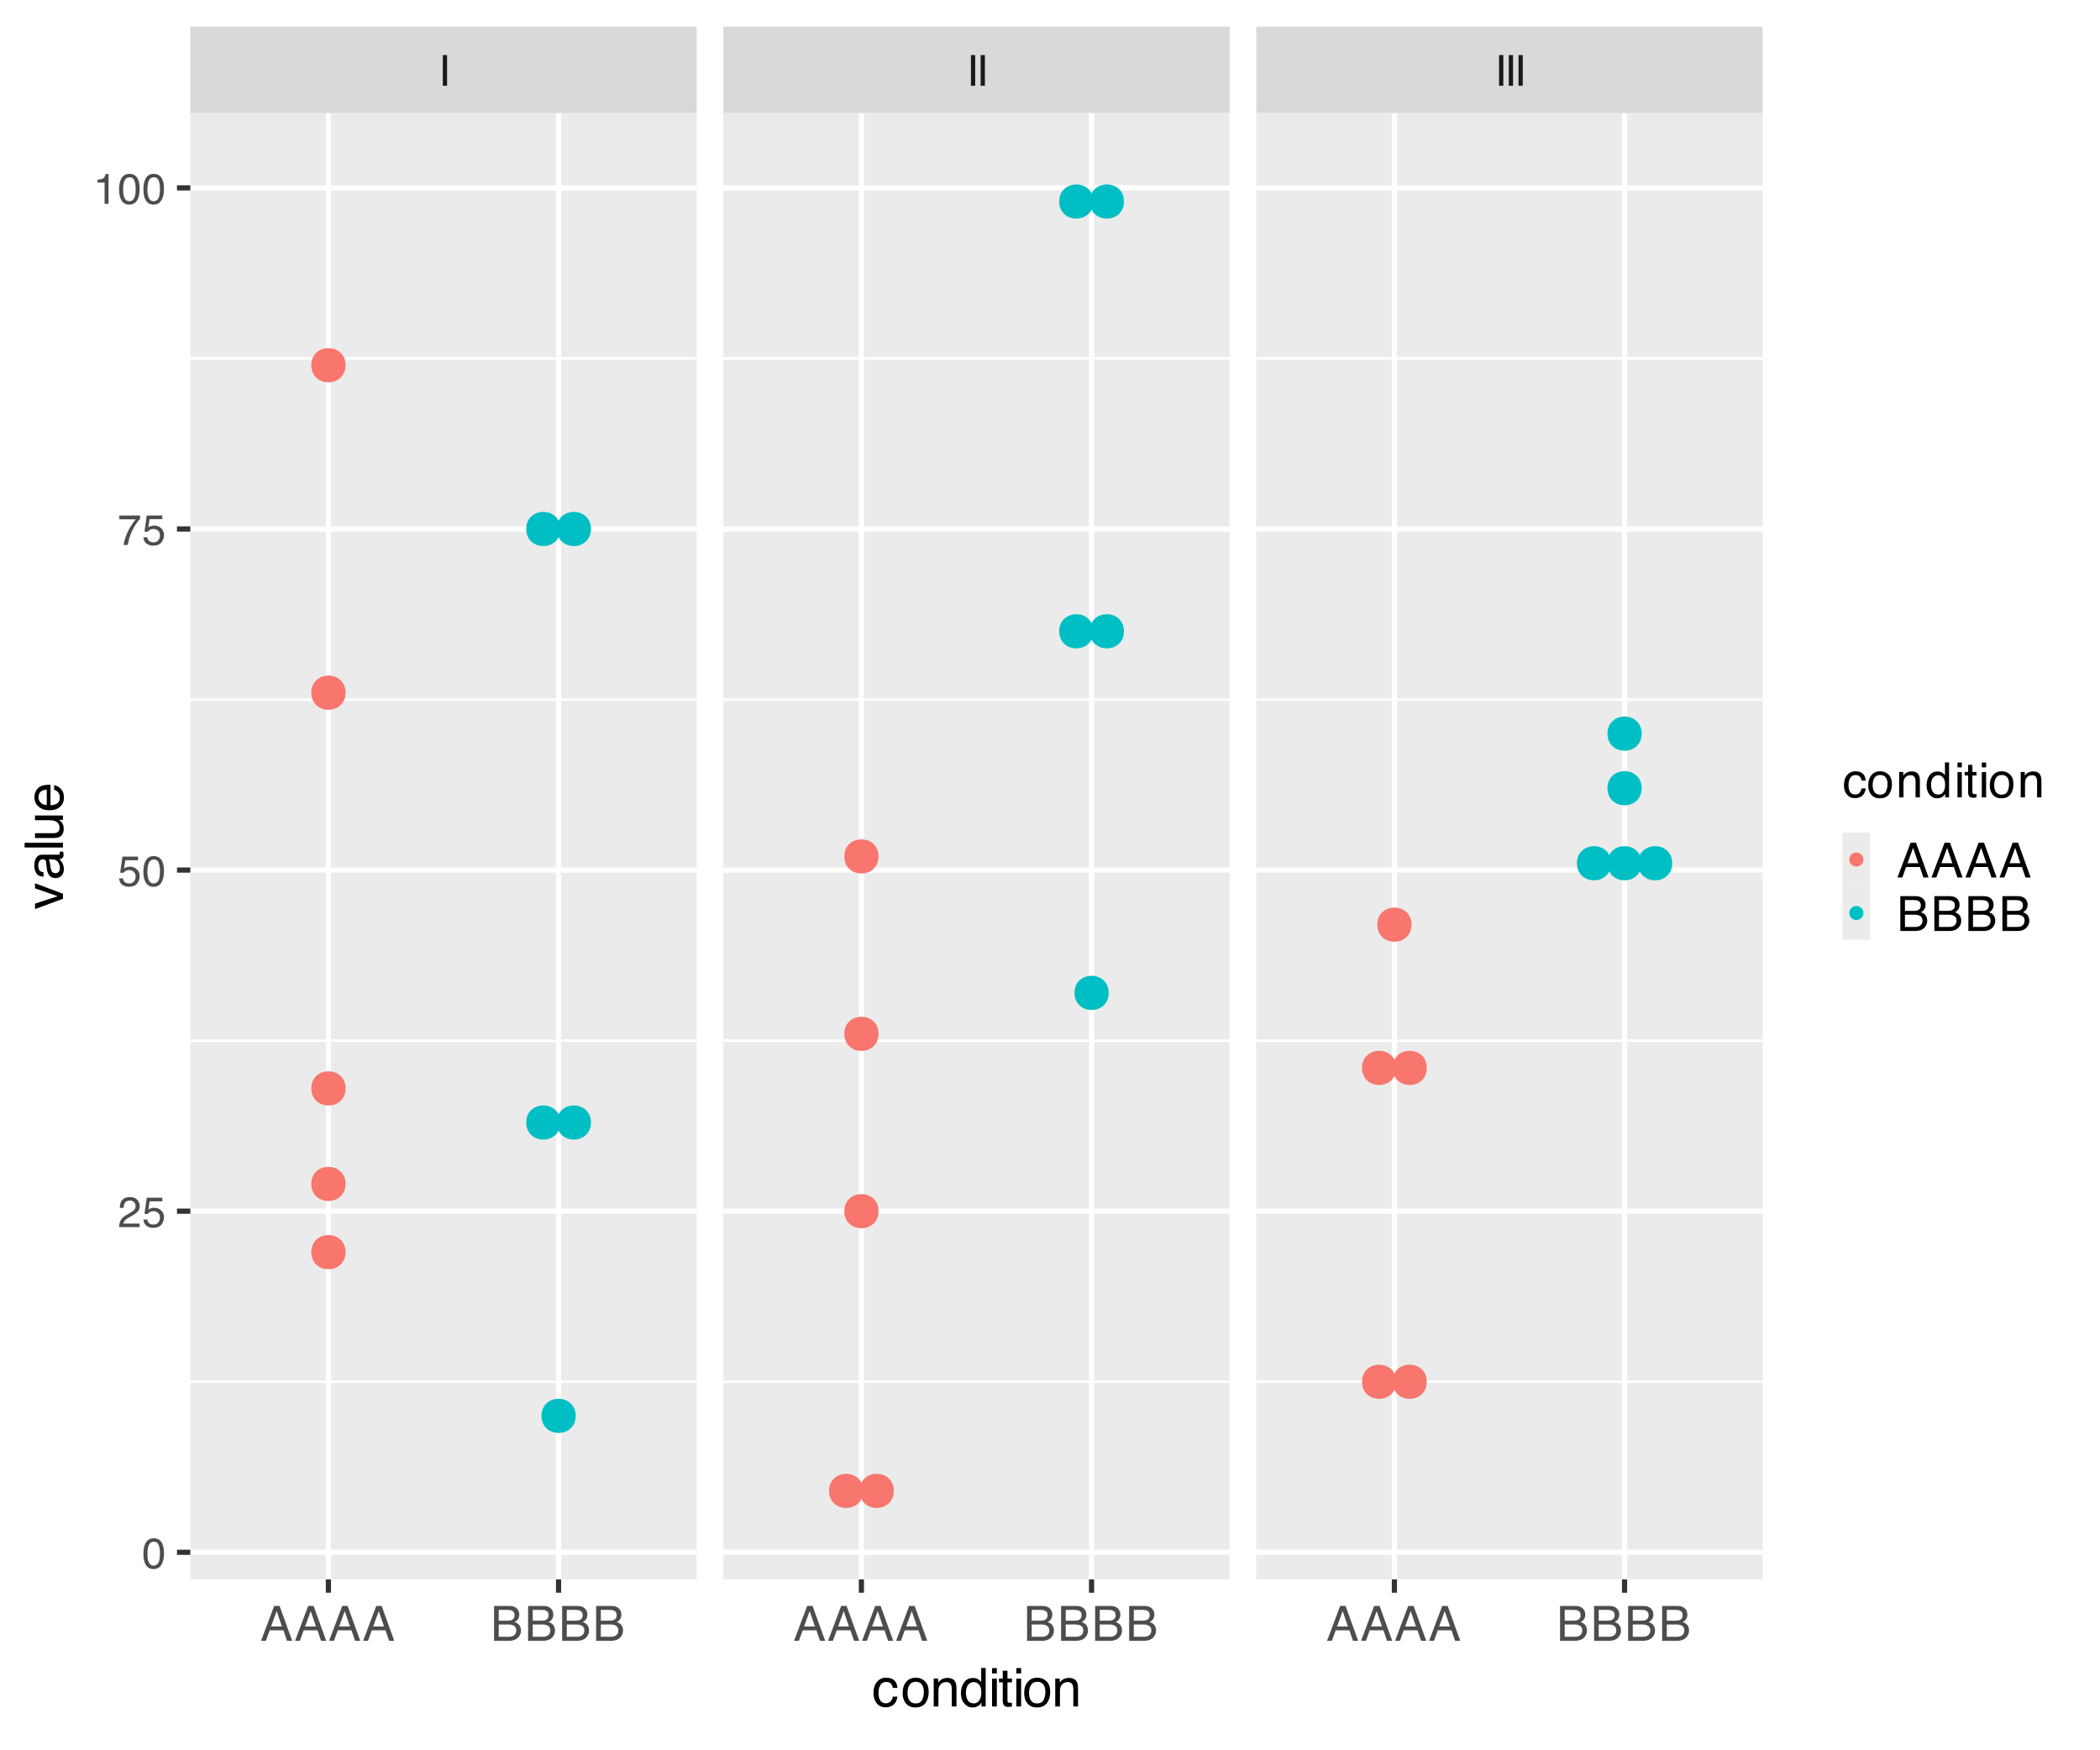 <?xml version="1.0" encoding="UTF-8"?>
<svg xmlns="http://www.w3.org/2000/svg" xmlns:xlink="http://www.w3.org/1999/xlink" width="432" height="360" viewBox="0 0 432 360">
<defs>
<g>
<g id="glyph-0-0">
<path d="M 0.281 0 L 0.281 -6.312 L 5.297 -6.312 L 5.297 0 Z M 4.5 -0.797 L 4.5 -5.516 L 1.078 -5.516 L 1.078 -0.797 Z M 4.5 -0.797 "/>
</g>
<g id="glyph-0-1">
<path d="M 0.859 -6.312 L 1.734 -6.312 L 1.734 0 L 0.859 0 Z M 0.859 -6.312 "/>
</g>
<g id="glyph-0-2">
<path d="M 2.375 -6.156 C 3.176 -6.156 3.754 -5.828 4.109 -5.172 C 4.379 -4.66 4.516 -3.961 4.516 -3.078 C 4.516 -2.242 4.391 -1.555 4.141 -1.016 C 3.785 -0.223 3.195 0.172 2.375 0.172 C 1.633 0.172 1.082 -0.148 0.719 -0.797 C 0.426 -1.328 0.281 -2.047 0.281 -2.953 C 0.281 -3.648 0.367 -4.25 0.547 -4.75 C 0.879 -5.688 1.488 -6.156 2.375 -6.156 Z M 2.375 -0.531 C 2.77 -0.531 3.086 -0.707 3.328 -1.062 C 3.566 -1.426 3.688 -2.086 3.688 -3.047 C 3.688 -3.754 3.598 -4.332 3.422 -4.781 C 3.254 -5.227 2.922 -5.453 2.422 -5.453 C 1.973 -5.453 1.641 -5.238 1.422 -4.812 C 1.211 -4.383 1.109 -3.754 1.109 -2.922 C 1.109 -2.297 1.176 -1.789 1.312 -1.406 C 1.52 -0.82 1.875 -0.531 2.375 -0.531 Z M 2.375 -0.531 "/>
</g>
<g id="glyph-0-3">
<path d="M 0.281 0 C 0.301 -0.531 0.406 -0.988 0.594 -1.375 C 0.789 -1.77 1.164 -2.129 1.719 -2.453 L 2.547 -2.922 C 2.91 -3.141 3.164 -3.328 3.312 -3.484 C 3.551 -3.711 3.672 -3.984 3.672 -4.297 C 3.672 -4.648 3.562 -4.93 3.344 -5.141 C 3.133 -5.359 2.848 -5.469 2.484 -5.469 C 1.961 -5.469 1.598 -5.266 1.391 -4.859 C 1.285 -4.648 1.227 -4.352 1.219 -3.969 L 0.422 -3.969 C 0.43 -4.5 0.531 -4.938 0.719 -5.281 C 1.051 -5.875 1.645 -6.172 2.5 -6.172 C 3.195 -6.172 3.707 -5.977 4.031 -5.594 C 4.363 -5.219 4.531 -4.797 4.531 -4.328 C 4.531 -3.836 4.352 -3.414 4 -3.062 C 3.801 -2.863 3.441 -2.617 2.922 -2.328 L 2.344 -2 C 2.062 -1.844 1.836 -1.695 1.672 -1.562 C 1.391 -1.312 1.211 -1.035 1.141 -0.734 L 4.5 -0.734 L 4.5 0 Z M 0.281 0 "/>
</g>
<g id="glyph-0-4">
<path d="M 1.094 -1.562 C 1.133 -1.125 1.336 -0.82 1.703 -0.656 C 1.879 -0.57 2.094 -0.531 2.344 -0.531 C 2.801 -0.531 3.141 -0.676 3.359 -0.969 C 3.578 -1.258 3.688 -1.582 3.688 -1.938 C 3.688 -2.363 3.555 -2.691 3.297 -2.922 C 3.035 -3.16 2.719 -3.281 2.344 -3.281 C 2.082 -3.281 1.852 -3.227 1.656 -3.125 C 1.469 -3.02 1.305 -2.879 1.172 -2.703 L 0.5 -2.734 L 0.969 -6.047 L 4.172 -6.047 L 4.172 -5.297 L 1.562 -5.297 L 1.297 -3.594 C 1.43 -3.695 1.566 -3.773 1.703 -3.828 C 1.93 -3.93 2.195 -3.984 2.5 -3.984 C 3.062 -3.984 3.535 -3.801 3.922 -3.438 C 4.316 -3.07 4.516 -2.609 4.516 -2.047 C 4.516 -1.461 4.332 -0.945 3.969 -0.5 C 3.613 -0.062 3.047 0.156 2.266 0.156 C 1.754 0.156 1.305 0.016 0.922 -0.266 C 0.547 -0.547 0.332 -0.977 0.281 -1.562 Z M 1.094 -1.562 "/>
</g>
<g id="glyph-0-5">
<path d="M 4.594 -6.047 L 4.594 -5.375 C 4.395 -5.176 4.129 -4.836 3.797 -4.359 C 3.473 -3.891 3.188 -3.379 2.938 -2.828 C 2.688 -2.297 2.5 -1.812 2.375 -1.375 C 2.289 -1.082 2.18 -0.625 2.047 0 L 1.203 0 C 1.391 -1.176 1.816 -2.344 2.484 -3.5 C 2.879 -4.188 3.289 -4.773 3.719 -5.266 L 0.328 -5.266 L 0.328 -6.047 Z M 4.594 -6.047 "/>
</g>
<g id="glyph-0-6">
<path d="M 0.844 -4.359 L 0.844 -4.953 C 1.395 -5.004 1.781 -5.094 2 -5.219 C 2.227 -5.344 2.395 -5.645 2.5 -6.125 L 3.109 -6.125 L 3.109 0 L 2.297 0 L 2.297 -4.359 Z M 0.844 -4.359 "/>
</g>
<g id="glyph-1-0">
<path d="M 0.328 0 L 0.328 -7.172 L 6.016 -7.172 L 6.016 0 Z M 5.125 -0.906 L 5.125 -6.281 L 1.219 -6.281 L 1.219 -0.906 Z M 5.125 -0.906 "/>
</g>
<g id="glyph-1-1">
<path d="M 4.438 -2.938 L 3.359 -6.109 L 2.203 -2.938 Z M 2.844 -7.172 L 3.953 -7.172 L 6.547 0 L 5.484 0 L 4.75 -2.156 L 1.922 -2.156 L 1.141 0 L 0.141 0 Z M 2.844 -7.172 "/>
</g>
<g id="glyph-1-2">
<path d="M 3.453 -4.141 C 3.867 -4.141 4.191 -4.195 4.422 -4.312 C 4.773 -4.488 4.953 -4.812 4.953 -5.281 C 4.953 -5.75 4.758 -6.062 4.375 -6.219 C 4.164 -6.312 3.848 -6.359 3.422 -6.359 L 1.688 -6.359 L 1.688 -4.141 Z M 3.781 -0.828 C 4.375 -0.828 4.801 -1 5.062 -1.344 C 5.219 -1.562 5.297 -1.828 5.297 -2.141 C 5.297 -2.66 5.062 -3.016 4.594 -3.203 C 4.352 -3.305 4.031 -3.359 3.625 -3.359 L 1.688 -3.359 L 1.688 -0.828 Z M 0.734 -7.172 L 3.812 -7.172 C 4.656 -7.172 5.254 -6.922 5.609 -6.422 C 5.816 -6.129 5.922 -5.785 5.922 -5.391 C 5.922 -4.941 5.789 -4.57 5.531 -4.281 C 5.406 -4.125 5.219 -3.984 4.969 -3.859 C 5.332 -3.723 5.602 -3.566 5.781 -3.391 C 6.102 -3.078 6.266 -2.645 6.266 -2.094 C 6.266 -1.633 6.117 -1.219 5.828 -0.844 C 5.398 -0.281 4.711 0 3.766 0 L 0.734 0 Z M 0.734 -7.172 "/>
</g>
<g id="glyph-1-3">
<path d="M 2.656 -5.375 C 3.25 -5.375 3.727 -5.227 4.094 -4.938 C 4.469 -4.656 4.691 -4.164 4.766 -3.469 L 3.906 -3.469 C 3.852 -3.789 3.734 -4.055 3.547 -4.266 C 3.367 -4.484 3.07 -4.594 2.656 -4.594 C 2.102 -4.594 1.703 -4.32 1.453 -3.781 C 1.297 -3.426 1.219 -2.988 1.219 -2.469 C 1.219 -1.938 1.328 -1.488 1.547 -1.125 C 1.773 -0.77 2.129 -0.594 2.609 -0.594 C 2.973 -0.594 3.258 -0.703 3.469 -0.922 C 3.688 -1.148 3.832 -1.457 3.906 -1.844 L 4.766 -1.844 C 4.672 -1.156 4.426 -0.648 4.031 -0.328 C 3.645 -0.004 3.145 0.156 2.531 0.156 C 1.852 0.156 1.305 -0.094 0.891 -0.594 C 0.484 -1.094 0.281 -1.719 0.281 -2.469 C 0.281 -3.383 0.504 -4.098 0.953 -4.609 C 1.398 -5.117 1.969 -5.375 2.656 -5.375 Z M 2.531 -5.359 Z M 2.531 -5.359 "/>
</g>
<g id="glyph-1-4">
<path d="M 2.719 -0.562 C 3.301 -0.562 3.703 -0.781 3.922 -1.219 C 4.141 -1.664 4.25 -2.16 4.25 -2.703 C 4.25 -3.191 4.172 -3.586 4.016 -3.891 C 3.766 -4.367 3.336 -4.609 2.734 -4.609 C 2.191 -4.609 1.797 -4.406 1.547 -4 C 1.305 -3.594 1.188 -3.098 1.188 -2.516 C 1.188 -1.961 1.305 -1.5 1.547 -1.125 C 1.797 -0.75 2.188 -0.562 2.719 -0.562 Z M 2.75 -5.375 C 3.426 -5.375 3.992 -5.148 4.453 -4.703 C 4.922 -4.254 5.156 -3.594 5.156 -2.719 C 5.156 -1.875 4.953 -1.176 4.547 -0.625 C 4.141 -0.082 3.504 0.188 2.641 0.188 C 1.922 0.188 1.348 -0.051 0.922 -0.531 C 0.492 -1.02 0.281 -1.676 0.281 -2.5 C 0.281 -3.375 0.504 -4.07 0.953 -4.594 C 1.398 -5.113 2 -5.375 2.75 -5.375 Z M 2.719 -5.359 Z M 2.719 -5.359 "/>
</g>
<g id="glyph-1-5">
<path d="M 0.641 -5.234 L 1.484 -5.234 L 1.484 -4.484 C 1.723 -4.797 1.984 -5.016 2.266 -5.141 C 2.547 -5.273 2.852 -5.344 3.188 -5.344 C 3.926 -5.344 4.426 -5.086 4.688 -4.578 C 4.832 -4.285 4.906 -3.879 4.906 -3.359 L 4.906 0 L 4.016 0 L 4.016 -3.297 C 4.016 -3.617 3.969 -3.875 3.875 -4.062 C 3.719 -4.395 3.43 -4.562 3.016 -4.562 C 2.805 -4.562 2.641 -4.539 2.516 -4.5 C 2.273 -4.426 2.062 -4.281 1.875 -4.062 C 1.727 -3.883 1.633 -3.703 1.594 -3.516 C 1.551 -3.336 1.531 -3.078 1.531 -2.734 L 1.531 0 L 0.641 0 Z M 2.703 -5.359 Z M 2.703 -5.359 "/>
</g>
<g id="glyph-1-6">
<path d="M 1.203 -2.547 C 1.203 -1.992 1.32 -1.523 1.562 -1.141 C 1.801 -0.766 2.18 -0.578 2.703 -0.578 C 3.109 -0.578 3.441 -0.75 3.703 -1.094 C 3.961 -1.445 4.094 -1.953 4.094 -2.609 C 4.094 -3.273 3.957 -3.766 3.688 -4.078 C 3.414 -4.398 3.082 -4.562 2.688 -4.562 C 2.25 -4.562 1.891 -4.391 1.609 -4.047 C 1.336 -3.711 1.203 -3.211 1.203 -2.547 Z M 2.531 -5.328 C 2.926 -5.328 3.258 -5.238 3.531 -5.062 C 3.688 -4.969 3.863 -4.801 4.062 -4.562 L 4.062 -7.203 L 4.906 -7.203 L 4.906 0 L 4.109 0 L 4.109 -0.734 C 3.91 -0.41 3.672 -0.176 3.391 -0.031 C 3.109 0.113 2.785 0.188 2.422 0.188 C 1.836 0.188 1.332 -0.055 0.906 -0.547 C 0.488 -1.035 0.281 -1.688 0.281 -2.5 C 0.281 -3.258 0.473 -3.922 0.859 -4.484 C 1.242 -5.047 1.801 -5.328 2.531 -5.328 Z M 2.531 -5.328 "/>
</g>
<g id="glyph-1-7">
<path d="M 0.641 -5.203 L 1.531 -5.203 L 1.531 0 L 0.641 0 Z M 0.641 -7.172 L 1.531 -7.172 L 1.531 -6.172 L 0.641 -6.172 Z M 0.641 -7.172 "/>
</g>
<g id="glyph-1-8">
<path d="M 0.828 -6.688 L 1.703 -6.688 L 1.703 -5.234 L 2.547 -5.234 L 2.547 -4.516 L 1.703 -4.516 L 1.703 -1.094 C 1.703 -0.914 1.766 -0.797 1.891 -0.734 C 1.961 -0.691 2.078 -0.672 2.234 -0.672 C 2.273 -0.672 2.32 -0.672 2.375 -0.672 C 2.426 -0.68 2.484 -0.688 2.547 -0.688 L 2.547 0 C 2.441 0.031 2.332 0.051 2.219 0.062 C 2.113 0.07 2 0.078 1.875 0.078 C 1.469 0.078 1.191 -0.023 1.047 -0.234 C 0.898 -0.441 0.828 -0.711 0.828 -1.047 L 0.828 -4.516 L 0.109 -4.516 L 0.109 -5.234 L 0.828 -5.234 Z M 0.828 -6.688 "/>
</g>
<g id="glyph-2-0">
<path d="M 0.359 0 L 0.359 -7.891 L 6.625 -7.891 L 6.625 0 Z M 5.625 -0.984 L 5.625 -6.906 L 1.344 -6.906 L 1.344 -0.984 Z M 5.625 -0.984 "/>
</g>
<g id="glyph-2-1">
<path d="M 2.922 -5.922 C 3.578 -5.922 4.109 -5.758 4.516 -5.438 C 4.922 -5.125 5.164 -4.582 5.25 -3.812 L 4.297 -3.812 C 4.242 -4.164 4.113 -4.457 3.906 -4.688 C 3.707 -4.926 3.379 -5.047 2.922 -5.047 C 2.305 -5.047 1.867 -4.75 1.609 -4.156 C 1.43 -3.758 1.344 -3.273 1.344 -2.703 C 1.344 -2.129 1.461 -1.645 1.703 -1.25 C 1.953 -0.852 2.336 -0.656 2.859 -0.656 C 3.266 -0.656 3.582 -0.773 3.812 -1.016 C 4.051 -1.266 4.211 -1.602 4.297 -2.031 L 5.25 -2.031 C 5.133 -1.27 4.863 -0.711 4.438 -0.359 C 4.008 -0.004 3.457 0.172 2.781 0.172 C 2.031 0.172 1.43 -0.102 0.984 -0.656 C 0.535 -1.207 0.312 -1.895 0.312 -2.719 C 0.312 -3.727 0.555 -4.516 1.047 -5.078 C 1.535 -5.641 2.16 -5.922 2.922 -5.922 Z M 2.781 -5.891 Z M 2.781 -5.891 "/>
</g>
<g id="glyph-2-2">
<path d="M 2.984 -0.625 C 3.629 -0.625 4.07 -0.863 4.312 -1.344 C 4.551 -1.832 4.672 -2.375 4.672 -2.969 C 4.672 -3.508 4.582 -3.945 4.406 -4.281 C 4.133 -4.812 3.664 -5.078 3 -5.078 C 2.406 -5.078 1.973 -4.848 1.703 -4.391 C 1.441 -3.941 1.312 -3.398 1.312 -2.766 C 1.312 -2.148 1.441 -1.641 1.703 -1.234 C 1.973 -0.828 2.398 -0.625 2.984 -0.625 Z M 3.031 -5.922 C 3.77 -5.922 4.395 -5.672 4.906 -5.172 C 5.414 -4.68 5.672 -3.957 5.672 -3 C 5.672 -2.07 5.445 -1.305 5 -0.703 C 4.551 -0.098 3.852 0.203 2.906 0.203 C 2.113 0.203 1.484 -0.062 1.016 -0.594 C 0.547 -1.125 0.312 -1.844 0.312 -2.75 C 0.312 -3.719 0.555 -4.488 1.047 -5.062 C 1.535 -5.633 2.195 -5.922 3.031 -5.922 Z M 3 -5.891 Z M 3 -5.891 "/>
</g>
<g id="glyph-2-3">
<path d="M 0.703 -5.75 L 1.625 -5.75 L 1.625 -4.938 C 1.895 -5.27 2.18 -5.508 2.484 -5.656 C 2.797 -5.801 3.133 -5.875 3.5 -5.875 C 4.32 -5.875 4.875 -5.594 5.156 -5.031 C 5.312 -4.719 5.391 -4.27 5.391 -3.688 L 5.391 0 L 4.422 0 L 4.422 -3.625 C 4.422 -3.977 4.367 -4.258 4.266 -4.469 C 4.086 -4.832 3.773 -5.016 3.328 -5.016 C 3.098 -5.016 2.91 -4.988 2.766 -4.938 C 2.492 -4.863 2.258 -4.707 2.062 -4.469 C 1.906 -4.281 1.801 -4.082 1.75 -3.875 C 1.695 -3.676 1.672 -3.391 1.672 -3.016 L 1.672 0 L 0.703 0 Z M 2.984 -5.891 Z M 2.984 -5.891 "/>
</g>
<g id="glyph-2-4">
<path d="M 1.328 -2.812 C 1.328 -2.195 1.457 -1.68 1.719 -1.266 C 1.977 -0.848 2.395 -0.641 2.969 -0.641 C 3.414 -0.641 3.781 -0.832 4.062 -1.219 C 4.352 -1.602 4.5 -2.156 4.5 -2.875 C 4.5 -3.602 4.348 -4.141 4.047 -4.484 C 3.754 -4.836 3.391 -5.016 2.953 -5.016 C 2.473 -5.016 2.082 -4.828 1.781 -4.453 C 1.477 -4.078 1.328 -3.531 1.328 -2.812 Z M 2.781 -5.859 C 3.219 -5.859 3.586 -5.766 3.891 -5.578 C 4.055 -5.473 4.25 -5.285 4.469 -5.016 L 4.469 -7.922 L 5.391 -7.922 L 5.391 0 L 4.531 0 L 4.531 -0.797 C 4.301 -0.441 4.031 -0.188 3.719 -0.031 C 3.414 0.125 3.066 0.203 2.672 0.203 C 2.023 0.203 1.469 -0.062 1 -0.594 C 0.531 -1.133 0.297 -1.852 0.297 -2.75 C 0.297 -3.594 0.508 -4.32 0.938 -4.938 C 1.363 -5.551 1.977 -5.859 2.781 -5.859 Z M 2.781 -5.859 "/>
</g>
<g id="glyph-2-5">
<path d="M 0.703 -5.719 L 1.688 -5.719 L 1.688 0 L 0.703 0 Z M 0.703 -7.891 L 1.688 -7.891 L 1.688 -6.797 L 0.703 -6.797 Z M 0.703 -7.891 "/>
</g>
<g id="glyph-2-6">
<path d="M 0.906 -7.359 L 1.875 -7.359 L 1.875 -5.75 L 2.797 -5.75 L 2.797 -4.969 L 1.875 -4.969 L 1.875 -1.203 C 1.875 -1.004 1.941 -0.875 2.078 -0.812 C 2.16 -0.77 2.285 -0.75 2.453 -0.75 C 2.504 -0.75 2.555 -0.75 2.609 -0.75 C 2.66 -0.75 2.723 -0.754 2.797 -0.766 L 2.797 0 C 2.68 0.031 2.562 0.051 2.438 0.062 C 2.32 0.082 2.195 0.094 2.062 0.094 C 1.613 0.094 1.305 -0.02 1.141 -0.25 C 0.984 -0.488 0.906 -0.789 0.906 -1.156 L 0.906 -4.969 L 0.125 -4.969 L 0.125 -5.75 L 0.906 -5.75 Z M 0.906 -7.359 "/>
</g>
<g id="glyph-3-0">
<path d="M 0 -0.359 L -7.891 -0.359 L -7.891 -6.625 L 0 -6.625 Z M -0.984 -5.625 L -6.906 -5.625 L -6.906 -1.344 L -0.984 -1.344 Z M -0.984 -5.625 "/>
</g>
<g id="glyph-3-1">
<path d="M -5.75 -1.188 L -1.062 -2.719 L -5.75 -4.328 L -5.75 -5.375 L 0 -3.219 L 0 -2.188 L -5.75 -0.062 Z M -5.75 -1.188 "/>
</g>
<g id="glyph-3-2">
<path d="M -1.531 -1.453 C -1.25 -1.453 -1.023 -1.551 -0.859 -1.75 C -0.703 -1.957 -0.625 -2.203 -0.625 -2.484 C -0.625 -2.816 -0.703 -3.145 -0.859 -3.469 C -1.117 -4.008 -1.551 -4.281 -2.156 -4.281 L -2.922 -4.281 C -2.848 -4.156 -2.785 -4 -2.734 -3.812 C -2.691 -3.633 -2.656 -3.453 -2.625 -3.266 L -2.562 -2.688 C -2.508 -2.332 -2.438 -2.066 -2.344 -1.891 C -2.164 -1.598 -1.895 -1.453 -1.531 -1.453 Z M -3.484 -3.797 C -3.516 -4.016 -3.609 -4.16 -3.766 -4.234 C -3.848 -4.273 -3.973 -4.297 -4.141 -4.297 C -4.461 -4.297 -4.695 -4.176 -4.844 -3.938 C -5 -3.707 -5.078 -3.375 -5.078 -2.938 C -5.078 -2.438 -4.941 -2.082 -4.672 -1.875 C -4.516 -1.75 -4.289 -1.672 -4 -1.641 L -4 -0.734 C -4.707 -0.754 -5.195 -0.984 -5.469 -1.422 C -5.75 -1.867 -5.891 -2.383 -5.891 -2.969 C -5.891 -3.645 -5.758 -4.191 -5.5 -4.609 C -5.25 -5.035 -4.848 -5.25 -4.297 -5.25 L -0.984 -5.25 C -0.891 -5.25 -0.812 -5.266 -0.75 -5.297 C -0.688 -5.336 -0.656 -5.426 -0.656 -5.562 C -0.656 -5.602 -0.656 -5.648 -0.656 -5.703 C -0.664 -5.766 -0.676 -5.82 -0.688 -5.875 L 0.031 -5.875 C 0.07 -5.727 0.098 -5.613 0.109 -5.531 C 0.117 -5.457 0.125 -5.352 0.125 -5.219 C 0.125 -4.883 0.004 -4.641 -0.234 -4.484 C -0.359 -4.41 -0.535 -4.359 -0.766 -4.328 C -0.504 -4.129 -0.281 -3.844 -0.094 -3.469 C 0.094 -3.102 0.188 -2.695 0.188 -2.25 C 0.188 -1.719 0.023 -1.281 -0.297 -0.938 C -0.617 -0.602 -1.023 -0.438 -1.516 -0.438 C -2.047 -0.438 -2.457 -0.602 -2.75 -0.938 C -3.039 -1.27 -3.223 -1.707 -3.297 -2.25 Z M -5.891 -2.984 Z M -5.891 -2.984 "/>
</g>
<g id="glyph-3-3">
<path d="M -7.891 -0.734 L -7.891 -1.703 L 0 -1.703 L 0 -0.734 Z M -7.891 -0.734 "/>
</g>
<g id="glyph-3-4">
<path d="M -5.75 -1.672 L -1.938 -1.672 C -1.645 -1.672 -1.406 -1.719 -1.219 -1.812 C -0.875 -1.988 -0.703 -2.312 -0.703 -2.781 C -0.703 -3.445 -1 -3.906 -1.594 -4.156 C -1.914 -4.281 -2.359 -4.344 -2.922 -4.344 L -5.75 -4.344 L -5.75 -5.312 L 0 -5.312 L 0 -4.406 L -0.844 -4.422 C -0.625 -4.297 -0.441 -4.141 -0.297 -3.953 C 0.004 -3.578 0.156 -3.129 0.156 -2.609 C 0.156 -1.785 -0.117 -1.223 -0.672 -0.922 C -0.961 -0.766 -1.352 -0.688 -1.844 -0.688 L -5.75 -0.688 Z M -5.891 -3 Z M -5.891 -3 "/>
</g>
<g id="glyph-3-5">
<path d="M -5.875 -3.109 C -5.875 -3.516 -5.781 -3.906 -5.594 -4.281 C -5.406 -4.664 -5.156 -4.961 -4.844 -5.172 C -4.562 -5.359 -4.223 -5.484 -3.828 -5.547 C -3.566 -5.609 -3.145 -5.641 -2.562 -5.641 L -2.562 -1.422 C -1.977 -1.441 -1.508 -1.578 -1.156 -1.828 C -0.812 -2.086 -0.641 -2.488 -0.641 -3.031 C -0.641 -3.539 -0.805 -3.945 -1.141 -4.25 C -1.328 -4.414 -1.551 -4.535 -1.812 -4.609 L -1.812 -5.562 C -1.594 -5.531 -1.352 -5.441 -1.094 -5.297 C -0.832 -5.16 -0.625 -5.004 -0.469 -4.828 C -0.176 -4.535 0.02 -4.176 0.125 -3.75 C 0.176 -3.508 0.203 -3.242 0.203 -2.953 C 0.203 -2.234 -0.055 -1.625 -0.578 -1.125 C -1.098 -0.633 -1.828 -0.391 -2.766 -0.391 C -3.691 -0.391 -4.441 -0.641 -5.016 -1.141 C -5.586 -1.641 -5.875 -2.297 -5.875 -3.109 Z M -3.328 -4.641 C -3.754 -4.609 -4.094 -4.52 -4.344 -4.375 C -4.801 -4.102 -5.031 -3.66 -5.031 -3.047 C -5.031 -2.598 -4.867 -2.223 -4.547 -1.922 C -4.234 -1.629 -3.828 -1.473 -3.328 -1.453 Z M -5.891 -3.016 Z M -5.891 -3.016 "/>
</g>
</g>
<clipPath id="clip-0">
<path clip-rule="nonzero" d="M 39.152 23.246 L 143.316 23.246 L 143.316 324.848 L 39.152 324.848 Z M 39.152 23.246 "/>
</clipPath>
<clipPath id="clip-1">
<path clip-rule="nonzero" d="M 39.152 283 L 143.316 283 L 143.316 285 L 39.152 285 Z M 39.152 283 "/>
</clipPath>
<clipPath id="clip-2">
<path clip-rule="nonzero" d="M 39.152 213 L 143.316 213 L 143.316 215 L 39.152 215 Z M 39.152 213 "/>
</clipPath>
<clipPath id="clip-3">
<path clip-rule="nonzero" d="M 39.152 143 L 143.316 143 L 143.316 145 L 39.152 145 Z M 39.152 143 "/>
</clipPath>
<clipPath id="clip-4">
<path clip-rule="nonzero" d="M 39.152 73 L 143.316 73 L 143.316 74 L 39.152 74 Z M 39.152 73 "/>
</clipPath>
<clipPath id="clip-5">
<path clip-rule="nonzero" d="M 39.152 318 L 143.316 318 L 143.316 320 L 39.152 320 Z M 39.152 318 "/>
</clipPath>
<clipPath id="clip-6">
<path clip-rule="nonzero" d="M 39.152 248 L 143.316 248 L 143.316 250 L 39.152 250 Z M 39.152 248 "/>
</clipPath>
<clipPath id="clip-7">
<path clip-rule="nonzero" d="M 39.152 178 L 143.316 178 L 143.316 180 L 39.152 180 Z M 39.152 178 "/>
</clipPath>
<clipPath id="clip-8">
<path clip-rule="nonzero" d="M 39.152 108 L 143.316 108 L 143.316 110 L 39.152 110 Z M 39.152 108 "/>
</clipPath>
<clipPath id="clip-9">
<path clip-rule="nonzero" d="M 39.152 38 L 143.316 38 L 143.316 40 L 39.152 40 Z M 39.152 38 "/>
</clipPath>
<clipPath id="clip-10">
<path clip-rule="nonzero" d="M 67 23.246 L 69 23.246 L 69 324.848 L 67 324.848 Z M 67 23.246 "/>
</clipPath>
<clipPath id="clip-11">
<path clip-rule="nonzero" d="M 114 23.246 L 116 23.246 L 116 324.848 L 114 324.848 Z M 114 23.246 "/>
</clipPath>
<clipPath id="clip-12">
<path clip-rule="nonzero" d="M 148.793 23.246 L 252.957 23.246 L 252.957 324.848 L 148.793 324.848 Z M 148.793 23.246 "/>
</clipPath>
<clipPath id="clip-13">
<path clip-rule="nonzero" d="M 148.793 283 L 252.957 283 L 252.957 285 L 148.793 285 Z M 148.793 283 "/>
</clipPath>
<clipPath id="clip-14">
<path clip-rule="nonzero" d="M 148.793 213 L 252.957 213 L 252.957 215 L 148.793 215 Z M 148.793 213 "/>
</clipPath>
<clipPath id="clip-15">
<path clip-rule="nonzero" d="M 148.793 143 L 252.957 143 L 252.957 145 L 148.793 145 Z M 148.793 143 "/>
</clipPath>
<clipPath id="clip-16">
<path clip-rule="nonzero" d="M 148.793 73 L 252.957 73 L 252.957 74 L 148.793 74 Z M 148.793 73 "/>
</clipPath>
<clipPath id="clip-17">
<path clip-rule="nonzero" d="M 148.793 318 L 252.957 318 L 252.957 320 L 148.793 320 Z M 148.793 318 "/>
</clipPath>
<clipPath id="clip-18">
<path clip-rule="nonzero" d="M 148.793 248 L 252.957 248 L 252.957 250 L 148.793 250 Z M 148.793 248 "/>
</clipPath>
<clipPath id="clip-19">
<path clip-rule="nonzero" d="M 148.793 178 L 252.957 178 L 252.957 180 L 148.793 180 Z M 148.793 178 "/>
</clipPath>
<clipPath id="clip-20">
<path clip-rule="nonzero" d="M 148.793 108 L 252.957 108 L 252.957 110 L 148.793 110 Z M 148.793 108 "/>
</clipPath>
<clipPath id="clip-21">
<path clip-rule="nonzero" d="M 148.793 38 L 252.957 38 L 252.957 40 L 148.793 40 Z M 148.793 38 "/>
</clipPath>
<clipPath id="clip-22">
<path clip-rule="nonzero" d="M 176 23.246 L 178 23.246 L 178 324.848 L 176 324.848 Z M 176 23.246 "/>
</clipPath>
<clipPath id="clip-23">
<path clip-rule="nonzero" d="M 224 23.246 L 226 23.246 L 226 324.848 L 224 324.848 Z M 224 23.246 "/>
</clipPath>
<clipPath id="clip-24">
<path clip-rule="nonzero" d="M 258.438 23.246 L 362.602 23.246 L 362.602 324.848 L 258.438 324.848 Z M 258.438 23.246 "/>
</clipPath>
<clipPath id="clip-25">
<path clip-rule="nonzero" d="M 258.438 283 L 362.602 283 L 362.602 285 L 258.438 285 Z M 258.438 283 "/>
</clipPath>
<clipPath id="clip-26">
<path clip-rule="nonzero" d="M 258.438 213 L 362.602 213 L 362.602 215 L 258.438 215 Z M 258.438 213 "/>
</clipPath>
<clipPath id="clip-27">
<path clip-rule="nonzero" d="M 258.438 143 L 362.602 143 L 362.602 145 L 258.438 145 Z M 258.438 143 "/>
</clipPath>
<clipPath id="clip-28">
<path clip-rule="nonzero" d="M 258.438 73 L 362.602 73 L 362.602 74 L 258.438 74 Z M 258.438 73 "/>
</clipPath>
<clipPath id="clip-29">
<path clip-rule="nonzero" d="M 258.438 318 L 362.602 318 L 362.602 320 L 258.438 320 Z M 258.438 318 "/>
</clipPath>
<clipPath id="clip-30">
<path clip-rule="nonzero" d="M 258.438 248 L 362.602 248 L 362.602 250 L 258.438 250 Z M 258.438 248 "/>
</clipPath>
<clipPath id="clip-31">
<path clip-rule="nonzero" d="M 258.438 178 L 362.602 178 L 362.602 180 L 258.438 180 Z M 258.438 178 "/>
</clipPath>
<clipPath id="clip-32">
<path clip-rule="nonzero" d="M 258.438 108 L 362.602 108 L 362.602 110 L 258.438 110 Z M 258.438 108 "/>
</clipPath>
<clipPath id="clip-33">
<path clip-rule="nonzero" d="M 258.438 38 L 362.602 38 L 362.602 40 L 258.438 40 Z M 258.438 38 "/>
</clipPath>
<clipPath id="clip-34">
<path clip-rule="nonzero" d="M 286 23.246 L 288 23.246 L 288 324.848 L 286 324.848 Z M 286 23.246 "/>
</clipPath>
<clipPath id="clip-35">
<path clip-rule="nonzero" d="M 333 23.246 L 335 23.246 L 335 324.848 L 333 324.848 Z M 333 23.246 "/>
</clipPath>
<clipPath id="clip-36">
<path clip-rule="nonzero" d="M 39.152 5.48 L 143.316 5.48 L 143.316 23.246 L 39.152 23.246 Z M 39.152 5.48 "/>
</clipPath>
<clipPath id="clip-37">
<path clip-rule="nonzero" d="M 148.793 5.48 L 252.957 5.48 L 252.957 23.246 L 148.793 23.246 Z M 148.793 5.48 "/>
</clipPath>
<clipPath id="clip-38">
<path clip-rule="nonzero" d="M 258.438 5.48 L 362.602 5.48 L 362.602 23.246 L 258.438 23.246 Z M 258.438 5.48 "/>
</clipPath>
</defs>
<rect x="-43.2" y="-36" width="518.4" height="432" fill="rgb(100%, 100%, 100%)" fill-opacity="1"/>
<rect x="-43.2" y="-36" width="518.4" height="432" fill="rgb(100%, 100%, 100%)" fill-opacity="1"/>
<path fill="none" stroke-width="1.067" stroke-linecap="round" stroke-linejoin="round" stroke="rgb(100%, 100%, 100%)" stroke-opacity="1" stroke-miterlimit="10" d="M 0 360 L 432 360 L 432 0 L 0 0 Z M 0 360 "/>
<g clip-path="url(#clip-0)">
<path fill-rule="nonzero" fill="rgb(92.157%, 92.157%, 92.157%)" fill-opacity="1" d="M 39.152 324.848 L 143.316 324.848 L 143.316 23.246 L 39.152 23.246 Z M 39.152 324.848 "/>
</g>
<g clip-path="url(#clip-1)">
<path fill="none" stroke-width="0.533" stroke-linecap="butt" stroke-linejoin="round" stroke="rgb(100%, 100%, 100%)" stroke-opacity="1" stroke-miterlimit="10" d="M 39.152 284.199 L 143.316 284.199 "/>
</g>
<g clip-path="url(#clip-2)">
<path fill="none" stroke-width="0.533" stroke-linecap="butt" stroke-linejoin="round" stroke="rgb(100%, 100%, 100%)" stroke-opacity="1" stroke-miterlimit="10" d="M 39.152 214.039 L 143.316 214.039 "/>
</g>
<g clip-path="url(#clip-3)">
<path fill="none" stroke-width="0.533" stroke-linecap="butt" stroke-linejoin="round" stroke="rgb(100%, 100%, 100%)" stroke-opacity="1" stroke-miterlimit="10" d="M 39.152 143.879 L 143.316 143.879 "/>
</g>
<g clip-path="url(#clip-4)">
<path fill="none" stroke-width="0.533" stroke-linecap="butt" stroke-linejoin="round" stroke="rgb(100%, 100%, 100%)" stroke-opacity="1" stroke-miterlimit="10" d="M 39.152 73.719 L 143.316 73.719 "/>
</g>
<g clip-path="url(#clip-5)">
<path fill="none" stroke-width="1.067" stroke-linecap="butt" stroke-linejoin="round" stroke="rgb(100%, 100%, 100%)" stroke-opacity="1" stroke-miterlimit="10" d="M 39.152 319.277 L 143.316 319.277 "/>
</g>
<g clip-path="url(#clip-6)">
<path fill="none" stroke-width="1.067" stroke-linecap="butt" stroke-linejoin="round" stroke="rgb(100%, 100%, 100%)" stroke-opacity="1" stroke-miterlimit="10" d="M 39.152 249.117 L 143.316 249.117 "/>
</g>
<g clip-path="url(#clip-7)">
<path fill="none" stroke-width="1.067" stroke-linecap="butt" stroke-linejoin="round" stroke="rgb(100%, 100%, 100%)" stroke-opacity="1" stroke-miterlimit="10" d="M 39.152 178.961 L 143.316 178.961 "/>
</g>
<g clip-path="url(#clip-8)">
<path fill="none" stroke-width="1.067" stroke-linecap="butt" stroke-linejoin="round" stroke="rgb(100%, 100%, 100%)" stroke-opacity="1" stroke-miterlimit="10" d="M 39.152 108.801 L 143.316 108.801 "/>
</g>
<g clip-path="url(#clip-9)">
<path fill="none" stroke-width="1.067" stroke-linecap="butt" stroke-linejoin="round" stroke="rgb(100%, 100%, 100%)" stroke-opacity="1" stroke-miterlimit="10" d="M 39.152 38.641 L 143.316 38.641 "/>
</g>
<g clip-path="url(#clip-10)">
<path fill="none" stroke-width="1.067" stroke-linecap="butt" stroke-linejoin="round" stroke="rgb(100%, 100%, 100%)" stroke-opacity="1" stroke-miterlimit="10" d="M 67.559 324.848 L 67.559 23.246 "/>
</g>
<g clip-path="url(#clip-11)">
<path fill="none" stroke-width="1.067" stroke-linecap="butt" stroke-linejoin="round" stroke="rgb(100%, 100%, 100%)" stroke-opacity="1" stroke-miterlimit="10" d="M 114.906 324.848 L 114.906 23.246 "/>
</g>
<path fill-rule="nonzero" fill="rgb(97.255%, 46.275%, 42.745%)" fill-opacity="1" stroke-width="0.75" stroke-linecap="butt" stroke-linejoin="round" stroke="rgb(97.255%, 46.275%, 42.745%)" stroke-opacity="1" stroke-miterlimit="10" d="M 70.703 257.539 C 70.703 261.73 64.414 261.73 64.414 257.539 C 64.414 253.348 70.703 253.348 70.703 257.539 "/>
<path fill-rule="nonzero" fill="rgb(97.255%, 46.275%, 42.745%)" fill-opacity="1" stroke-width="0.75" stroke-linecap="butt" stroke-linejoin="round" stroke="rgb(97.255%, 46.275%, 42.745%)" stroke-opacity="1" stroke-miterlimit="10" d="M 70.703 243.508 C 70.703 247.695 64.414 247.695 64.414 243.508 C 64.414 239.316 70.703 239.316 70.703 243.508 "/>
<path fill-rule="nonzero" fill="rgb(97.255%, 46.275%, 42.745%)" fill-opacity="1" stroke-width="0.75" stroke-linecap="butt" stroke-linejoin="round" stroke="rgb(97.255%, 46.275%, 42.745%)" stroke-opacity="1" stroke-miterlimit="10" d="M 70.703 223.863 C 70.703 228.051 64.414 228.051 64.414 223.863 C 64.414 219.672 70.703 219.672 70.703 223.863 "/>
<path fill-rule="nonzero" fill="rgb(97.255%, 46.275%, 42.745%)" fill-opacity="1" stroke-width="0.75" stroke-linecap="butt" stroke-linejoin="round" stroke="rgb(97.255%, 46.275%, 42.745%)" stroke-opacity="1" stroke-miterlimit="10" d="M 70.703 142.477 C 70.703 146.668 64.414 146.668 64.414 142.477 C 64.414 138.285 70.703 138.285 70.703 142.477 "/>
<path fill-rule="nonzero" fill="rgb(97.255%, 46.275%, 42.745%)" fill-opacity="1" stroke-width="0.75" stroke-linecap="butt" stroke-linejoin="round" stroke="rgb(97.255%, 46.275%, 42.745%)" stroke-opacity="1" stroke-miterlimit="10" d="M 70.703 75.121 C 70.703 79.312 64.414 79.312 64.414 75.121 C 64.414 70.934 70.703 70.934 70.703 75.121 "/>
<path fill-rule="nonzero" fill="rgb(0%, 74.902%, 76.863%)" fill-opacity="1" stroke-width="0.75" stroke-linecap="butt" stroke-linejoin="round" stroke="rgb(0%, 74.902%, 76.863%)" stroke-opacity="1" stroke-miterlimit="10" d="M 118.051 291.215 C 118.051 295.406 111.762 295.406 111.762 291.215 C 111.762 287.023 118.051 287.023 118.051 291.215 "/>
<path fill-rule="nonzero" fill="rgb(0%, 74.902%, 76.863%)" fill-opacity="1" stroke-width="0.75" stroke-linecap="butt" stroke-linejoin="round" stroke="rgb(0%, 74.902%, 76.863%)" stroke-opacity="1" stroke-miterlimit="10" d="M 114.906 230.879 C 114.906 235.066 108.621 235.066 108.621 230.879 C 108.621 226.688 114.906 226.688 114.906 230.879 "/>
<path fill-rule="nonzero" fill="rgb(0%, 74.902%, 76.863%)" fill-opacity="1" stroke-width="0.75" stroke-linecap="butt" stroke-linejoin="round" stroke="rgb(0%, 74.902%, 76.863%)" stroke-opacity="1" stroke-miterlimit="10" d="M 121.191 230.879 C 121.191 235.066 114.906 235.066 114.906 230.879 C 114.906 226.688 121.191 226.688 121.191 230.879 "/>
<path fill-rule="nonzero" fill="rgb(0%, 74.902%, 76.863%)" fill-opacity="1" stroke-width="0.75" stroke-linecap="butt" stroke-linejoin="round" stroke="rgb(0%, 74.902%, 76.863%)" stroke-opacity="1" stroke-miterlimit="10" d="M 114.906 108.801 C 114.906 112.992 108.621 112.992 108.621 108.801 C 108.621 104.609 114.906 104.609 114.906 108.801 "/>
<path fill-rule="nonzero" fill="rgb(0%, 74.902%, 76.863%)" fill-opacity="1" stroke-width="0.75" stroke-linecap="butt" stroke-linejoin="round" stroke="rgb(0%, 74.902%, 76.863%)" stroke-opacity="1" stroke-miterlimit="10" d="M 121.191 108.801 C 121.191 112.992 114.906 112.992 114.906 108.801 C 114.906 104.609 121.191 104.609 121.191 108.801 "/>
<g clip-path="url(#clip-12)">
<path fill-rule="nonzero" fill="rgb(92.157%, 92.157%, 92.157%)" fill-opacity="1" d="M 148.793 324.848 L 252.957 324.848 L 252.957 23.246 L 148.793 23.246 Z M 148.793 324.848 "/>
</g>
<g clip-path="url(#clip-13)">
<path fill="none" stroke-width="0.533" stroke-linecap="butt" stroke-linejoin="round" stroke="rgb(100%, 100%, 100%)" stroke-opacity="1" stroke-miterlimit="10" d="M 148.793 284.199 L 252.957 284.199 "/>
</g>
<g clip-path="url(#clip-14)">
<path fill="none" stroke-width="0.533" stroke-linecap="butt" stroke-linejoin="round" stroke="rgb(100%, 100%, 100%)" stroke-opacity="1" stroke-miterlimit="10" d="M 148.793 214.039 L 252.957 214.039 "/>
</g>
<g clip-path="url(#clip-15)">
<path fill="none" stroke-width="0.533" stroke-linecap="butt" stroke-linejoin="round" stroke="rgb(100%, 100%, 100%)" stroke-opacity="1" stroke-miterlimit="10" d="M 148.793 143.879 L 252.957 143.879 "/>
</g>
<g clip-path="url(#clip-16)">
<path fill="none" stroke-width="0.533" stroke-linecap="butt" stroke-linejoin="round" stroke="rgb(100%, 100%, 100%)" stroke-opacity="1" stroke-miterlimit="10" d="M 148.793 73.719 L 252.957 73.719 "/>
</g>
<g clip-path="url(#clip-17)">
<path fill="none" stroke-width="1.067" stroke-linecap="butt" stroke-linejoin="round" stroke="rgb(100%, 100%, 100%)" stroke-opacity="1" stroke-miterlimit="10" d="M 148.793 319.277 L 252.957 319.277 "/>
</g>
<g clip-path="url(#clip-18)">
<path fill="none" stroke-width="1.067" stroke-linecap="butt" stroke-linejoin="round" stroke="rgb(100%, 100%, 100%)" stroke-opacity="1" stroke-miterlimit="10" d="M 148.793 249.117 L 252.957 249.117 "/>
</g>
<g clip-path="url(#clip-19)">
<path fill="none" stroke-width="1.067" stroke-linecap="butt" stroke-linejoin="round" stroke="rgb(100%, 100%, 100%)" stroke-opacity="1" stroke-miterlimit="10" d="M 148.793 178.961 L 252.957 178.961 "/>
</g>
<g clip-path="url(#clip-20)">
<path fill="none" stroke-width="1.067" stroke-linecap="butt" stroke-linejoin="round" stroke="rgb(100%, 100%, 100%)" stroke-opacity="1" stroke-miterlimit="10" d="M 148.793 108.801 L 252.957 108.801 "/>
</g>
<g clip-path="url(#clip-21)">
<path fill="none" stroke-width="1.067" stroke-linecap="butt" stroke-linejoin="round" stroke="rgb(100%, 100%, 100%)" stroke-opacity="1" stroke-miterlimit="10" d="M 148.793 38.641 L 252.957 38.641 "/>
</g>
<g clip-path="url(#clip-22)">
<path fill="none" stroke-width="1.067" stroke-linecap="butt" stroke-linejoin="round" stroke="rgb(100%, 100%, 100%)" stroke-opacity="1" stroke-miterlimit="10" d="M 177.203 324.848 L 177.203 23.246 "/>
</g>
<g clip-path="url(#clip-23)">
<path fill="none" stroke-width="1.067" stroke-linecap="butt" stroke-linejoin="round" stroke="rgb(100%, 100%, 100%)" stroke-opacity="1" stroke-miterlimit="10" d="M 224.551 324.848 L 224.551 23.246 "/>
</g>
<path fill-rule="nonzero" fill="rgb(97.255%, 46.275%, 42.745%)" fill-opacity="1" stroke-width="0.75" stroke-linecap="butt" stroke-linejoin="round" stroke="rgb(97.255%, 46.275%, 42.745%)" stroke-opacity="1" stroke-miterlimit="10" d="M 177.203 306.648 C 177.203 310.84 170.918 310.84 170.918 306.648 C 170.918 302.461 177.203 302.461 177.203 306.648 "/>
<path fill-rule="nonzero" fill="rgb(97.255%, 46.275%, 42.745%)" fill-opacity="1" stroke-width="0.75" stroke-linecap="butt" stroke-linejoin="round" stroke="rgb(97.255%, 46.275%, 42.745%)" stroke-opacity="1" stroke-miterlimit="10" d="M 183.488 306.648 C 183.488 310.84 177.203 310.84 177.203 306.648 C 177.203 302.461 183.488 302.461 183.488 306.648 "/>
<path fill-rule="nonzero" fill="rgb(97.255%, 46.275%, 42.745%)" fill-opacity="1" stroke-width="0.75" stroke-linecap="butt" stroke-linejoin="round" stroke="rgb(97.255%, 46.275%, 42.745%)" stroke-opacity="1" stroke-miterlimit="10" d="M 180.348 249.117 C 180.348 253.309 174.059 253.309 174.059 249.117 C 174.059 244.93 180.348 244.93 180.348 249.117 "/>
<path fill-rule="nonzero" fill="rgb(97.255%, 46.275%, 42.745%)" fill-opacity="1" stroke-width="0.75" stroke-linecap="butt" stroke-linejoin="round" stroke="rgb(97.255%, 46.275%, 42.745%)" stroke-opacity="1" stroke-miterlimit="10" d="M 180.348 212.637 C 180.348 216.828 174.059 216.828 174.059 212.637 C 174.059 208.445 180.348 208.445 180.348 212.637 "/>
<path fill-rule="nonzero" fill="rgb(97.255%, 46.275%, 42.745%)" fill-opacity="1" stroke-width="0.75" stroke-linecap="butt" stroke-linejoin="round" stroke="rgb(97.255%, 46.275%, 42.745%)" stroke-opacity="1" stroke-miterlimit="10" d="M 180.348 176.152 C 180.348 180.344 174.059 180.344 174.059 176.152 C 174.059 171.961 180.348 171.961 180.348 176.152 "/>
<path fill-rule="nonzero" fill="rgb(0%, 74.902%, 76.863%)" fill-opacity="1" stroke-width="0.75" stroke-linecap="butt" stroke-linejoin="round" stroke="rgb(0%, 74.902%, 76.863%)" stroke-opacity="1" stroke-miterlimit="10" d="M 227.695 204.215 C 227.695 208.406 221.406 208.406 221.406 204.215 C 221.406 200.027 227.695 200.027 227.695 204.215 "/>
<path fill-rule="nonzero" fill="rgb(0%, 74.902%, 76.863%)" fill-opacity="1" stroke-width="0.75" stroke-linecap="butt" stroke-linejoin="round" stroke="rgb(0%, 74.902%, 76.863%)" stroke-opacity="1" stroke-miterlimit="10" d="M 224.551 129.848 C 224.551 134.039 218.266 134.039 218.266 129.848 C 218.266 125.656 224.551 125.656 224.551 129.848 "/>
<path fill-rule="nonzero" fill="rgb(0%, 74.902%, 76.863%)" fill-opacity="1" stroke-width="0.75" stroke-linecap="butt" stroke-linejoin="round" stroke="rgb(0%, 74.902%, 76.863%)" stroke-opacity="1" stroke-miterlimit="10" d="M 230.836 129.848 C 230.836 134.039 224.551 134.039 224.551 129.848 C 224.551 125.656 230.836 125.656 230.836 129.848 "/>
<path fill-rule="nonzero" fill="rgb(0%, 74.902%, 76.863%)" fill-opacity="1" stroke-width="0.75" stroke-linecap="butt" stroke-linejoin="round" stroke="rgb(0%, 74.902%, 76.863%)" stroke-opacity="1" stroke-miterlimit="10" d="M 224.551 41.445 C 224.551 45.637 218.266 45.637 218.266 41.445 C 218.266 37.254 224.551 37.254 224.551 41.445 "/>
<path fill-rule="nonzero" fill="rgb(0%, 74.902%, 76.863%)" fill-opacity="1" stroke-width="0.75" stroke-linecap="butt" stroke-linejoin="round" stroke="rgb(0%, 74.902%, 76.863%)" stroke-opacity="1" stroke-miterlimit="10" d="M 230.836 41.445 C 230.836 45.637 224.551 45.637 224.551 41.445 C 224.551 37.254 230.836 37.254 230.836 41.445 "/>
<g clip-path="url(#clip-24)">
<path fill-rule="nonzero" fill="rgb(92.157%, 92.157%, 92.157%)" fill-opacity="1" d="M 258.438 324.848 L 362.602 324.848 L 362.602 23.246 L 258.438 23.246 Z M 258.438 324.848 "/>
</g>
<g clip-path="url(#clip-25)">
<path fill="none" stroke-width="0.533" stroke-linecap="butt" stroke-linejoin="round" stroke="rgb(100%, 100%, 100%)" stroke-opacity="1" stroke-miterlimit="10" d="M 258.438 284.199 L 362.602 284.199 "/>
</g>
<g clip-path="url(#clip-26)">
<path fill="none" stroke-width="0.533" stroke-linecap="butt" stroke-linejoin="round" stroke="rgb(100%, 100%, 100%)" stroke-opacity="1" stroke-miterlimit="10" d="M 258.438 214.039 L 362.602 214.039 "/>
</g>
<g clip-path="url(#clip-27)">
<path fill="none" stroke-width="0.533" stroke-linecap="butt" stroke-linejoin="round" stroke="rgb(100%, 100%, 100%)" stroke-opacity="1" stroke-miterlimit="10" d="M 258.438 143.879 L 362.602 143.879 "/>
</g>
<g clip-path="url(#clip-28)">
<path fill="none" stroke-width="0.533" stroke-linecap="butt" stroke-linejoin="round" stroke="rgb(100%, 100%, 100%)" stroke-opacity="1" stroke-miterlimit="10" d="M 258.438 73.719 L 362.602 73.719 "/>
</g>
<g clip-path="url(#clip-29)">
<path fill="none" stroke-width="1.067" stroke-linecap="butt" stroke-linejoin="round" stroke="rgb(100%, 100%, 100%)" stroke-opacity="1" stroke-miterlimit="10" d="M 258.438 319.277 L 362.602 319.277 "/>
</g>
<g clip-path="url(#clip-30)">
<path fill="none" stroke-width="1.067" stroke-linecap="butt" stroke-linejoin="round" stroke="rgb(100%, 100%, 100%)" stroke-opacity="1" stroke-miterlimit="10" d="M 258.438 249.117 L 362.602 249.117 "/>
</g>
<g clip-path="url(#clip-31)">
<path fill="none" stroke-width="1.067" stroke-linecap="butt" stroke-linejoin="round" stroke="rgb(100%, 100%, 100%)" stroke-opacity="1" stroke-miterlimit="10" d="M 258.438 178.961 L 362.602 178.961 "/>
</g>
<g clip-path="url(#clip-32)">
<path fill="none" stroke-width="1.067" stroke-linecap="butt" stroke-linejoin="round" stroke="rgb(100%, 100%, 100%)" stroke-opacity="1" stroke-miterlimit="10" d="M 258.438 108.801 L 362.602 108.801 "/>
</g>
<g clip-path="url(#clip-33)">
<path fill="none" stroke-width="1.067" stroke-linecap="butt" stroke-linejoin="round" stroke="rgb(100%, 100%, 100%)" stroke-opacity="1" stroke-miterlimit="10" d="M 258.438 38.641 L 362.602 38.641 "/>
</g>
<g clip-path="url(#clip-34)">
<path fill="none" stroke-width="1.067" stroke-linecap="butt" stroke-linejoin="round" stroke="rgb(100%, 100%, 100%)" stroke-opacity="1" stroke-miterlimit="10" d="M 286.848 324.848 L 286.848 23.246 "/>
</g>
<g clip-path="url(#clip-35)">
<path fill="none" stroke-width="1.067" stroke-linecap="butt" stroke-linejoin="round" stroke="rgb(100%, 100%, 100%)" stroke-opacity="1" stroke-miterlimit="10" d="M 334.195 324.848 L 334.195 23.246 "/>
</g>
<path fill-rule="nonzero" fill="rgb(97.255%, 46.275%, 42.745%)" fill-opacity="1" stroke-width="0.75" stroke-linecap="butt" stroke-linejoin="round" stroke="rgb(97.255%, 46.275%, 42.745%)" stroke-opacity="1" stroke-miterlimit="10" d="M 286.848 284.199 C 286.848 288.391 280.559 288.391 280.559 284.199 C 280.559 280.008 286.848 280.008 286.848 284.199 "/>
<path fill-rule="nonzero" fill="rgb(97.255%, 46.275%, 42.745%)" fill-opacity="1" stroke-width="0.75" stroke-linecap="butt" stroke-linejoin="round" stroke="rgb(97.255%, 46.275%, 42.745%)" stroke-opacity="1" stroke-miterlimit="10" d="M 293.133 284.199 C 293.133 288.391 286.848 288.391 286.848 284.199 C 286.848 280.008 293.133 280.008 293.133 284.199 "/>
<path fill-rule="nonzero" fill="rgb(97.255%, 46.275%, 42.745%)" fill-opacity="1" stroke-width="0.75" stroke-linecap="butt" stroke-linejoin="round" stroke="rgb(97.255%, 46.275%, 42.745%)" stroke-opacity="1" stroke-miterlimit="10" d="M 286.848 219.652 C 286.848 223.844 280.559 223.844 280.559 219.652 C 280.559 215.461 286.848 215.461 286.848 219.652 "/>
<path fill-rule="nonzero" fill="rgb(97.255%, 46.275%, 42.745%)" fill-opacity="1" stroke-width="0.75" stroke-linecap="butt" stroke-linejoin="round" stroke="rgb(97.255%, 46.275%, 42.745%)" stroke-opacity="1" stroke-miterlimit="10" d="M 293.133 219.652 C 293.133 223.844 286.848 223.844 286.848 219.652 C 286.848 215.461 293.133 215.461 293.133 219.652 "/>
<path fill-rule="nonzero" fill="rgb(97.255%, 46.275%, 42.745%)" fill-opacity="1" stroke-width="0.75" stroke-linecap="butt" stroke-linejoin="round" stroke="rgb(97.255%, 46.275%, 42.745%)" stroke-opacity="1" stroke-miterlimit="10" d="M 289.988 190.184 C 289.988 194.375 283.703 194.375 283.703 190.184 C 283.703 185.992 289.988 185.992 289.988 190.184 "/>
<path fill-rule="nonzero" fill="rgb(0%, 74.902%, 76.863%)" fill-opacity="1" stroke-width="0.75" stroke-linecap="butt" stroke-linejoin="round" stroke="rgb(0%, 74.902%, 76.863%)" stroke-opacity="1" stroke-miterlimit="10" d="M 331.051 177.555 C 331.051 181.746 324.766 181.746 324.766 177.555 C 324.766 173.363 331.051 173.363 331.051 177.555 "/>
<path fill-rule="nonzero" fill="rgb(0%, 74.902%, 76.863%)" fill-opacity="1" stroke-width="0.75" stroke-linecap="butt" stroke-linejoin="round" stroke="rgb(0%, 74.902%, 76.863%)" stroke-opacity="1" stroke-miterlimit="10" d="M 337.336 177.555 C 337.336 181.746 331.051 181.746 331.051 177.555 C 331.051 173.363 337.336 173.363 337.336 177.555 "/>
<path fill-rule="nonzero" fill="rgb(0%, 74.902%, 76.863%)" fill-opacity="1" stroke-width="0.75" stroke-linecap="butt" stroke-linejoin="round" stroke="rgb(0%, 74.902%, 76.863%)" stroke-opacity="1" stroke-miterlimit="10" d="M 343.625 177.555 C 343.625 181.746 337.336 181.746 337.336 177.555 C 337.336 173.363 343.625 173.363 343.625 177.555 "/>
<path fill-rule="nonzero" fill="rgb(0%, 74.902%, 76.863%)" fill-opacity="1" stroke-width="0.75" stroke-linecap="butt" stroke-linejoin="round" stroke="rgb(0%, 74.902%, 76.863%)" stroke-opacity="1" stroke-miterlimit="10" d="M 337.336 162.121 C 337.336 166.312 331.051 166.312 331.051 162.121 C 331.051 157.93 337.336 157.93 337.336 162.121 "/>
<path fill-rule="nonzero" fill="rgb(0%, 74.902%, 76.863%)" fill-opacity="1" stroke-width="0.75" stroke-linecap="butt" stroke-linejoin="round" stroke="rgb(0%, 74.902%, 76.863%)" stroke-opacity="1" stroke-miterlimit="10" d="M 337.336 150.895 C 337.336 155.086 331.051 155.086 331.051 150.895 C 331.051 146.703 337.336 146.703 337.336 150.895 "/>
<g clip-path="url(#clip-36)">
<path fill-rule="nonzero" fill="rgb(85.098%, 85.098%, 85.098%)" fill-opacity="1" d="M 39.152 23.246 L 143.316 23.246 L 143.316 5.48 L 39.152 5.48 Z M 39.152 23.246 "/>
</g>
<g fill="rgb(10.196%, 10.196%, 10.196%)" fill-opacity="1">
<use xlink:href="#glyph-0-1" x="90.234" y="17.64"/>
</g>
<g clip-path="url(#clip-37)">
<path fill-rule="nonzero" fill="rgb(85.098%, 85.098%, 85.098%)" fill-opacity="1" d="M 148.793 23.246 L 252.957 23.246 L 252.957 5.48 L 148.793 5.48 Z M 148.793 23.246 "/>
</g>
<g fill="rgb(10.196%, 10.196%, 10.196%)" fill-opacity="1">
<use xlink:href="#glyph-0-1" x="198.875" y="17.64"/>
<use xlink:href="#glyph-0-1" x="200.875" y="17.64"/>
</g>
<g clip-path="url(#clip-38)">
<path fill-rule="nonzero" fill="rgb(85.098%, 85.098%, 85.098%)" fill-opacity="1" d="M 258.438 23.246 L 362.602 23.246 L 362.602 5.48 L 258.438 5.48 Z M 258.438 23.246 "/>
</g>
<g fill="rgb(10.196%, 10.196%, 10.196%)" fill-opacity="1">
<use xlink:href="#glyph-0-1" x="307.52" y="17.64"/>
<use xlink:href="#glyph-0-1" x="309.52" y="17.64"/>
<use xlink:href="#glyph-0-1" x="311.52" y="17.64"/>
</g>
<path fill="none" stroke-width="1.067" stroke-linecap="butt" stroke-linejoin="round" stroke="rgb(20%, 20%, 20%)" stroke-opacity="1" stroke-miterlimit="10" d="M 67.559 327.59 L 67.559 324.848 "/>
<path fill="none" stroke-width="1.067" stroke-linecap="butt" stroke-linejoin="round" stroke="rgb(20%, 20%, 20%)" stroke-opacity="1" stroke-miterlimit="10" d="M 114.906 327.59 L 114.906 324.848 "/>
<g fill="rgb(30.196%, 30.196%, 30.196%)" fill-opacity="1">
<use xlink:href="#glyph-1-1" x="53.559" y="337.481"/>
<use xlink:href="#glyph-1-1" x="60.559" y="337.481"/>
<use xlink:href="#glyph-1-1" x="67.559" y="337.481"/>
<use xlink:href="#glyph-1-1" x="74.559" y="337.481"/>
</g>
<g fill="rgb(30.196%, 30.196%, 30.196%)" fill-opacity="1">
<use xlink:href="#glyph-1-2" x="100.906" y="337.481"/>
<use xlink:href="#glyph-1-2" x="107.906" y="337.481"/>
<use xlink:href="#glyph-1-2" x="114.906" y="337.481"/>
<use xlink:href="#glyph-1-2" x="121.906" y="337.481"/>
</g>
<path fill="none" stroke-width="1.067" stroke-linecap="butt" stroke-linejoin="round" stroke="rgb(20%, 20%, 20%)" stroke-opacity="1" stroke-miterlimit="10" d="M 177.203 327.59 L 177.203 324.848 "/>
<path fill="none" stroke-width="1.067" stroke-linecap="butt" stroke-linejoin="round" stroke="rgb(20%, 20%, 20%)" stroke-opacity="1" stroke-miterlimit="10" d="M 224.551 327.59 L 224.551 324.848 "/>
<g fill="rgb(30.196%, 30.196%, 30.196%)" fill-opacity="1">
<use xlink:href="#glyph-1-1" x="163.203" y="337.481"/>
<use xlink:href="#glyph-1-1" x="170.203" y="337.481"/>
<use xlink:href="#glyph-1-1" x="177.203" y="337.481"/>
<use xlink:href="#glyph-1-1" x="184.203" y="337.481"/>
</g>
<g fill="rgb(30.196%, 30.196%, 30.196%)" fill-opacity="1">
<use xlink:href="#glyph-1-2" x="210.551" y="337.481"/>
<use xlink:href="#glyph-1-2" x="217.551" y="337.481"/>
<use xlink:href="#glyph-1-2" x="224.551" y="337.481"/>
<use xlink:href="#glyph-1-2" x="231.551" y="337.481"/>
</g>
<path fill="none" stroke-width="1.067" stroke-linecap="butt" stroke-linejoin="round" stroke="rgb(20%, 20%, 20%)" stroke-opacity="1" stroke-miterlimit="10" d="M 286.848 327.59 L 286.848 324.848 "/>
<path fill="none" stroke-width="1.067" stroke-linecap="butt" stroke-linejoin="round" stroke="rgb(20%, 20%, 20%)" stroke-opacity="1" stroke-miterlimit="10" d="M 334.195 327.59 L 334.195 324.848 "/>
<g fill="rgb(30.196%, 30.196%, 30.196%)" fill-opacity="1">
<use xlink:href="#glyph-1-1" x="272.848" y="337.481"/>
<use xlink:href="#glyph-1-1" x="279.848" y="337.481"/>
<use xlink:href="#glyph-1-1" x="286.848" y="337.481"/>
<use xlink:href="#glyph-1-1" x="293.848" y="337.481"/>
</g>
<g fill="rgb(30.196%, 30.196%, 30.196%)" fill-opacity="1">
<use xlink:href="#glyph-1-2" x="320.195" y="337.481"/>
<use xlink:href="#glyph-1-2" x="327.195" y="337.481"/>
<use xlink:href="#glyph-1-2" x="334.195" y="337.481"/>
<use xlink:href="#glyph-1-2" x="341.195" y="337.481"/>
</g>
<g fill="rgb(30.196%, 30.196%, 30.196%)" fill-opacity="1">
<use xlink:href="#glyph-0-2" x="29.219" y="322.554"/>
</g>
<g fill="rgb(30.196%, 30.196%, 30.196%)" fill-opacity="1">
<use xlink:href="#glyph-0-3" x="24.219" y="252.394"/>
<use xlink:href="#glyph-0-4" x="29.219" y="252.394"/>
</g>
<g fill="rgb(30.196%, 30.196%, 30.196%)" fill-opacity="1">
<use xlink:href="#glyph-0-4" x="24.219" y="182.237"/>
<use xlink:href="#glyph-0-2" x="29.219" y="182.237"/>
</g>
<g fill="rgb(30.196%, 30.196%, 30.196%)" fill-opacity="1">
<use xlink:href="#glyph-0-5" x="24.219" y="112.077"/>
<use xlink:href="#glyph-0-4" x="29.219" y="112.077"/>
</g>
<g fill="rgb(30.196%, 30.196%, 30.196%)" fill-opacity="1">
<use xlink:href="#glyph-0-6" x="19.219" y="41.917"/>
<use xlink:href="#glyph-0-2" x="24.219" y="41.917"/>
<use xlink:href="#glyph-0-2" x="29.219" y="41.917"/>
</g>
<path fill="none" stroke-width="1.067" stroke-linecap="butt" stroke-linejoin="round" stroke="rgb(20%, 20%, 20%)" stroke-opacity="1" stroke-miterlimit="10" d="M 36.41 319.277 L 39.152 319.277 "/>
<path fill="none" stroke-width="1.067" stroke-linecap="butt" stroke-linejoin="round" stroke="rgb(20%, 20%, 20%)" stroke-opacity="1" stroke-miterlimit="10" d="M 36.41 249.117 L 39.152 249.117 "/>
<path fill="none" stroke-width="1.067" stroke-linecap="butt" stroke-linejoin="round" stroke="rgb(20%, 20%, 20%)" stroke-opacity="1" stroke-miterlimit="10" d="M 36.41 178.961 L 39.152 178.961 "/>
<path fill="none" stroke-width="1.067" stroke-linecap="butt" stroke-linejoin="round" stroke="rgb(20%, 20%, 20%)" stroke-opacity="1" stroke-miterlimit="10" d="M 36.41 108.801 L 39.152 108.801 "/>
<path fill="none" stroke-width="1.067" stroke-linecap="butt" stroke-linejoin="round" stroke="rgb(20%, 20%, 20%)" stroke-opacity="1" stroke-miterlimit="10" d="M 36.41 38.641 L 39.152 38.641 "/>
<g fill="rgb(0%, 0%, 0%)" fill-opacity="1">
<use xlink:href="#glyph-2-1" x="179.375" y="350.99"/>
<use xlink:href="#glyph-2-2" x="185.375" y="350.99"/>
<use xlink:href="#glyph-2-3" x="191.375" y="350.99"/>
<use xlink:href="#glyph-2-4" x="197.375" y="350.99"/>
<use xlink:href="#glyph-2-5" x="203.375" y="350.99"/>
<use xlink:href="#glyph-2-6" x="205.375" y="350.99"/>
<use xlink:href="#glyph-2-5" x="208.375" y="350.99"/>
<use xlink:href="#glyph-2-2" x="210.375" y="350.99"/>
<use xlink:href="#glyph-2-3" x="216.375" y="350.99"/>
</g>
<g fill="rgb(0%, 0%, 0%)" fill-opacity="1">
<use xlink:href="#glyph-3-1" x="12.951" y="187.047"/>
<use xlink:href="#glyph-3-2" x="12.951" y="181.047"/>
<use xlink:href="#glyph-3-3" x="12.951" y="175.047"/>
<use xlink:href="#glyph-3-4" x="12.951" y="173.047"/>
<use xlink:href="#glyph-3-5" x="12.951" y="167.047"/>
</g>
<path fill-rule="nonzero" fill="rgb(100%, 100%, 100%)" fill-opacity="1" d="M 373.562 198.766 L 426.52 198.766 L 426.52 149.328 L 373.562 149.328 Z M 373.562 198.766 "/>
<g fill="rgb(0%, 0%, 0%)" fill-opacity="1">
<use xlink:href="#glyph-1-3" x="379.043" y="164.009"/>
<use xlink:href="#glyph-1-4" x="384.043" y="164.009"/>
<use xlink:href="#glyph-1-5" x="390.043" y="164.009"/>
<use xlink:href="#glyph-1-6" x="396.043" y="164.009"/>
<use xlink:href="#glyph-1-7" x="402.043" y="164.009"/>
<use xlink:href="#glyph-1-8" x="404.043" y="164.009"/>
<use xlink:href="#glyph-1-7" x="407.043" y="164.009"/>
<use xlink:href="#glyph-1-4" x="409.043" y="164.009"/>
<use xlink:href="#glyph-1-5" x="415.043" y="164.009"/>
</g>
<path fill-rule="nonzero" fill="rgb(92.157%, 92.157%, 92.157%)" fill-opacity="1" d="M 379.043 182.289 L 384.711 182.289 L 384.711 171.289 L 379.043 171.289 Z M 379.043 182.289 "/>
<path fill-rule="nonzero" fill="rgb(97.255%, 46.275%, 42.745%)" fill-opacity="1" stroke-width="0.75" stroke-linecap="butt" stroke-linejoin="round" stroke="rgb(97.255%, 46.275%, 42.745%)" stroke-opacity="1" stroke-miterlimit="10" d="M 382.938 176.789 C 382.938 178.203 380.812 178.203 380.812 176.789 C 380.812 175.371 382.938 175.371 382.938 176.789 "/>
<path fill-rule="nonzero" fill="rgb(92.157%, 92.157%, 92.157%)" fill-opacity="1" d="M 379.043 193.289 L 384.711 193.289 L 384.711 182.289 L 379.043 182.289 Z M 379.043 193.289 "/>
<path fill-rule="nonzero" fill="rgb(0%, 74.902%, 76.863%)" fill-opacity="1" stroke-width="0.75" stroke-linecap="butt" stroke-linejoin="round" stroke="rgb(0%, 74.902%, 76.863%)" stroke-opacity="1" stroke-miterlimit="10" d="M 382.938 187.789 C 382.938 189.203 380.812 189.203 380.812 187.789 C 380.812 186.371 382.938 186.371 382.938 187.789 "/>
<g fill="rgb(0%, 0%, 0%)" fill-opacity="1">
<use xlink:href="#glyph-1-1" x="390.191" y="180.489"/>
<use xlink:href="#glyph-1-1" x="397.191" y="180.489"/>
<use xlink:href="#glyph-1-1" x="404.191" y="180.489"/>
<use xlink:href="#glyph-1-1" x="411.191" y="180.489"/>
</g>
<g fill="rgb(0%, 0%, 0%)" fill-opacity="1">
<use xlink:href="#glyph-1-2" x="390.191" y="191.489"/>
<use xlink:href="#glyph-1-2" x="397.191" y="191.489"/>
<use xlink:href="#glyph-1-2" x="404.191" y="191.489"/>
<use xlink:href="#glyph-1-2" x="411.191" y="191.489"/>
</g>
</svg>
